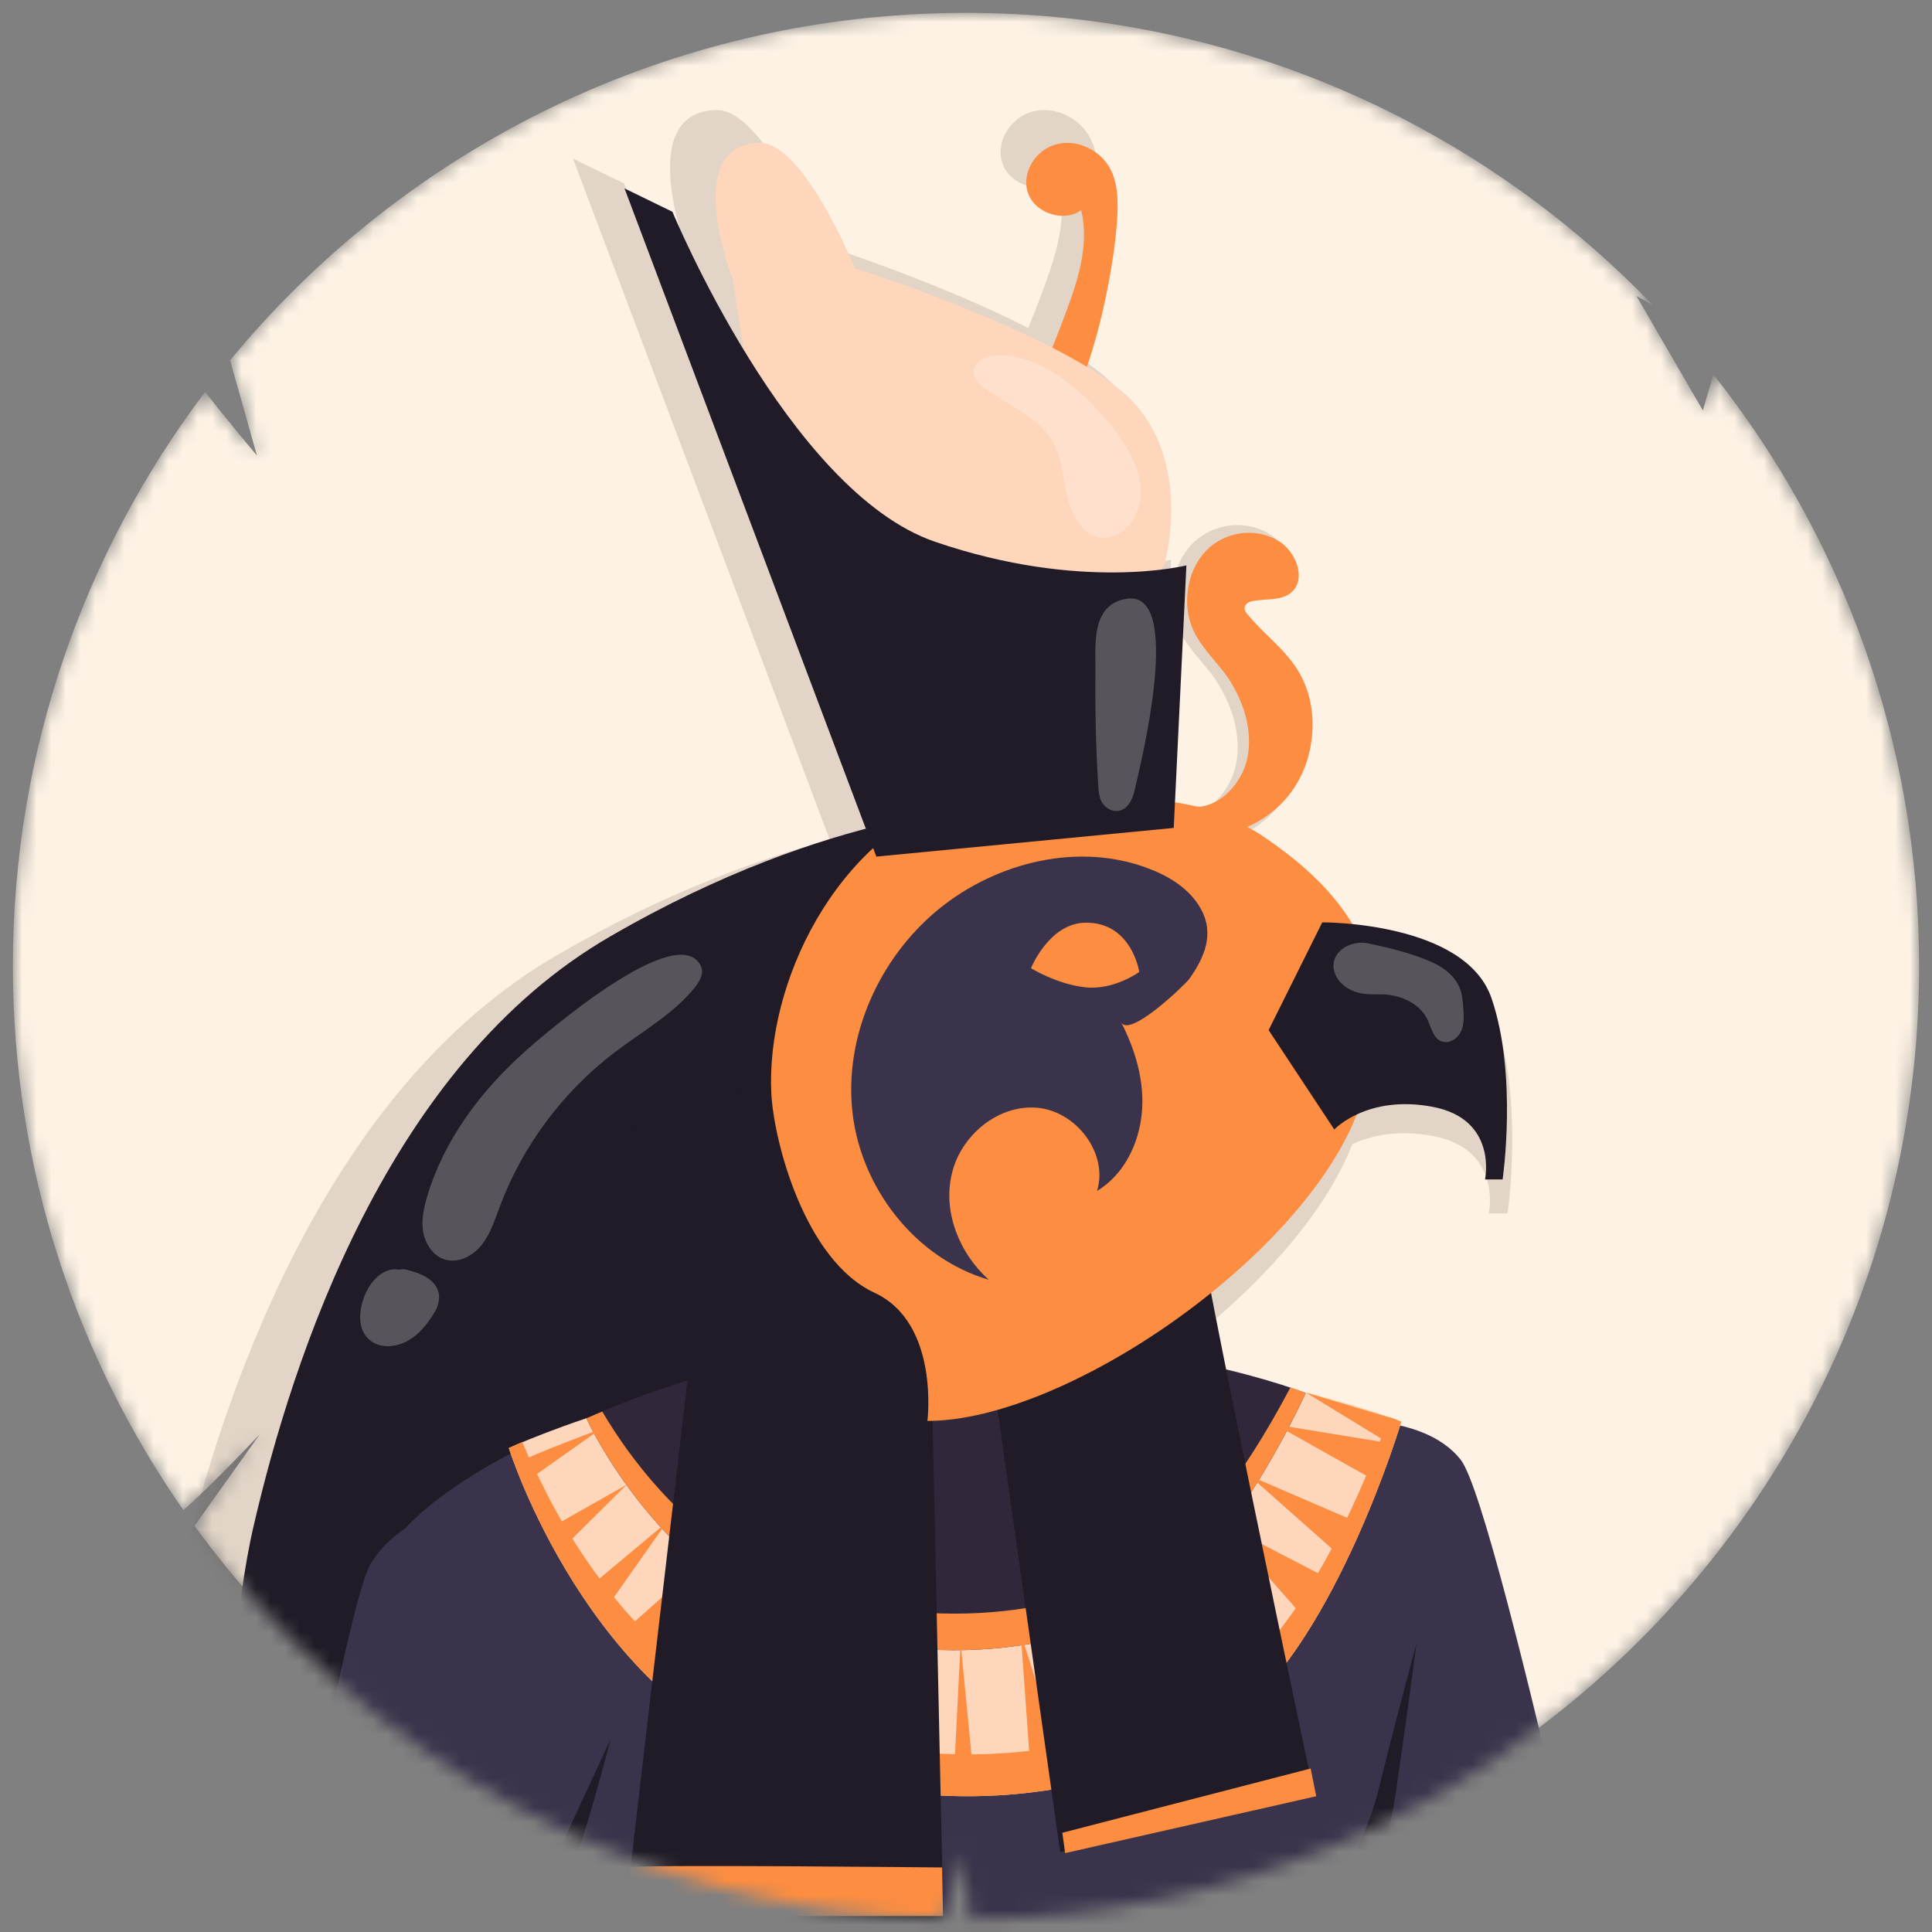 <svg xmlns="http://www.w3.org/2000/svg" width="132" height="132" fill="none" viewBox="0 0 132 132"><rect x="0" y="0" width="132" height="132" fill="#808080" stroke="none"/><mask id="mask0_299_12160" width="132" height="132" x="0" y="0" maskUnits="userSpaceOnUse" style="mask-type:alpha"><path fill="#FDF3E7" fill-rule="evenodd" d="M66.279 131.12C102.116 130.97 131.12 101.872 131.12 66C131.12 50.729 125.864 36.685 117.061 25.58L116.345 28.042L111.804 20.22L112.897 20.819C101.052 8.527 84.419 0.88 66 0.88C45.752 0.88 27.662 10.121 15.718 24.616L17.556 31.123C16.683 30.093 15.367 28.497 14.014 26.776C5.769 37.685 0.88 51.272 0.88 66C0.88 79.823 5.186 92.639 12.531 103.181C14.101 101.786 16.342 99.491 17.741 98.005L13.291 104.249C24.849 120.149 43.425 130.617 64.469 131.103L65.802 126.68L66.279 131.12Z" clip-rule="evenodd"/></mask><g mask="url(#mask0_299_12160)"><path fill="#FDF2E4" fill-rule="evenodd" d="M66.279 131.12C102.116 130.97 131.12 101.872 131.12 66C131.12 50.729 125.864 36.685 117.061 25.58L116.345 28.042L111.804 20.22L112.897 20.819C101.052 8.527 84.419 0.88 66 0.88C45.752 0.88 27.662 10.121 15.718 24.616L17.556 31.123C16.683 30.093 15.367 28.497 14.014 26.776C5.769 37.685 0.88 51.272 0.88 66C0.88 79.823 5.186 92.639 12.531 103.181C14.101 101.786 16.342 99.491 17.741 98.005L13.291 104.249C24.849 120.149 43.425 130.617 64.469 131.103L65.802 126.68L66.279 131.12Z" clip-rule="evenodd"/><path fill="#4D3423" fill-opacity=".15" fill-rule="evenodd" d="M78.385 38.255C78.385 38.255 80.452 31.329 76.342 26.582C75.545 25.661 74.287 24.722 72.776 23.807C74.261 19.487 74.964 14.486 75.001 12.469C75.028 11.451 74.974 10.406 74.515 9.492C73.84 8.108 72.138 7.22 70.598 7.612C69.059 7.977 67.978 9.701 68.491 11.163C68.978 12.626 71.085 13.331 72.354 12.417C73.002 15.054 72.03 17.796 71.058 20.355C70.802 21.035 70.54 21.726 70.255 22.41C64.022 19.216 55.892 16.622 55.892 16.622C55.892 16.622 52.196 7.47 48.962 7.519C43.199 7.617 47.016 17.405 47.016 17.405L47.823 22.585C44.594 17.271 42.633 12.533 42.633 12.533L39.15 10.835L56.699 57.393C51.815 58.68 45.388 61.007 38.136 65.213C21.928 74.56 15.001 95.909 12.177 108.114C9.352 120.319 10.193 143.585 10.193 143.585L11.107 143.554L10.091 146.878L12.93 147.939C10.59 161.217 8.678 172.933 8.678 172.933L8.679 172.933C8.68 173.062 8.951 197.467 10.293 206.722C10.997 211.579 12.161 217.669 13.111 222.371C12.139 224.452 11.435 226.666 10.797 228.88C10.122 231.333 9.583 233.982 9.784 236.453C8.919 238.301 8.496 240.59 8.713 242.394C9.016 244.882 11.168 250.598 12.244 253.321C10.831 253.22 8.343 252.683 6.225 251.943C3.299 250.901 0.743 248.48 0.743 248.48L0.105 251.943L0.037 252.245L-0.602 255.675C-0.602 255.675 2.66 254.33 5.821 254.431C8.646 254.532 11.975 255.171 12.714 255.641L12.66 255.869C11.848 259.265 9.186 270.401 7.872 273.225C6.325 276.554 3.299 279.176 3.299 279.176L8.814 280.219L9.991 280.42L15.505 281.463C15.505 281.463 13.622 277.966 13.387 274.268C13.19 271.183 14.691 259.993 15.169 256.427L15.203 256.179C15.808 255.877 19.372 256.515 22.197 257.49C25.19 258.533 27.745 260.987 27.745 260.987L28.384 257.524L28.451 257.221L29.09 253.76C29.092 253.759 29.092 253.758 29.09 253.758L29.09 253.76C29.014 253.817 25.826 255.101 22.701 255.002C20.415 254.935 17.792 254.498 16.48 254.095C18.405 252.01 22.166 247.783 23.53 245.501C23.912 245.767 24.331 245.857 24.685 245.556C25.257 245.086 25.122 244.144 24.988 243.405C24.682 241.399 25.049 239.383 25.417 237.362C25.697 235.825 25.977 234.286 25.963 232.747C25.932 230.596 25.284 228.698 24.608 226.719C24.544 226.533 24.48 226.345 24.416 226.157C24.222 225.602 24.091 225.003 23.959 224.399C23.777 223.567 23.593 222.727 23.241 221.993C23.348 216.462 23.583 206.453 23.979 199.863C24.55 190.55 22.096 172.932 22.096 172.932H22.084C23.979 168.703 26.736 161.924 28.557 154.703C28.577 154.71 28.587 154.713 28.587 154.713L28.665 154.271C28.697 154.138 28.73 154.005 28.762 153.872H28.788V153.864L29.526 154.14L31.546 142.88C31.547 142.884 31.549 142.888 31.551 142.892L31.511 143.113L32.969 146.731C35.243 153.704 37.554 164.435 39.114 172.34L39.078 172.328L38.589 175.677L38.405 176.734L38.434 176.74L38.17 178.548C38.17 178.548 38.189 178.557 38.227 178.574C36.59 180.818 34.105 185.176 32.836 192.15L32.822 192.165C32.688 192.838 32.587 193.51 32.486 194.216L32.512 194.185C32.48 194.418 32.45 194.653 32.421 194.891C31.333 203.716 34.063 231.846 35.584 246.12L35.579 246.129L35.6 246.309L35.6 246.31L35.6 246.31C35.618 246.463 35.636 246.614 35.653 246.763L35.696 247.167C35.717 247.372 35.734 247.574 35.747 247.776L35.76 247.756C36.015 250.115 36.224 251.984 36.359 253.169C36.355 253.374 36.35 253.571 36.343 253.758L36.286 254.634L36.299 254.634C36.259 255.197 36.2 255.629 36.119 255.911C36.064 256.103 36.001 256.296 35.933 256.491C35.606 257.289 35.065 258.482 34.623 259.439L34.58 259.528C32.871 263.045 30.355 268.225 28.788 278.707C27.612 286.525 27.423 297.574 27.29 305.375C27.218 309.617 27.162 312.899 26.972 314.178C26.738 315.742 26.434 316.887 26.155 317.941C25.791 319.311 25.468 320.528 25.392 322.314C25.19 326.651 26.434 326.651 26.434 326.651H64.432C64.432 326.651 68.87 324.97 64.432 324.432C59.993 323.894 42.239 313.875 40.86 312.766C39.692 311.826 48.877 279.228 52.203 267.425C52.803 265.296 53.212 263.843 53.335 263.375C53.498 262.781 53.871 259.918 54.365 255.69L54.66 253.303C58.078 252.828 61.507 252.183 64.488 251.309C64.612 251.967 64.716 252.569 64.798 253.109L64.902 254.064L64.927 254.066C65.026 254.95 65.036 255.591 64.935 255.946C63.825 259.813 62.548 266.302 64.397 278.372C65.573 286.094 70.349 295.77 74.021 303.211C76.648 308.534 78.711 312.712 78.487 314.212C78.253 315.777 77.949 316.921 77.669 317.976C77.305 319.346 76.982 320.563 76.906 322.349C76.704 326.686 77.948 326.686 77.948 326.686H115.946C115.946 326.686 120.385 325.005 115.946 324.467C111.507 323.929 93.753 313.91 92.374 312.8C90.995 311.691 81.278 266.47 82.118 263.41C82.814 260.879 79.85 204.897 78.805 185.633C78.84 185.508 78.857 185.443 78.857 185.443L78.795 185.437L78.795 185.436L78.858 185.441L79.124 182.718L79.126 182.719L79.294 181.138L79.279 181.137L79.497 178.918C79.497 178.918 79.143 178.902 78.493 178.863C78.454 174.314 78.882 166.156 81.749 157.602C83.395 152.665 84.365 149.042 85.087 146.351C86.207 142.169 86.725 140.235 88.239 139.11C88.735 138.736 89.308 137.696 89.906 136.273L91.124 141.766L90.761 141.969L94.662 156.124L95.875 155.583L95.875 155.584L95.873 155.585L95.913 155.658C96.65 157.086 97.434 158.473 98.235 159.798L98.361 160.023L98.365 160.013C102.767 167.242 107.607 172.566 107.607 172.566L113.861 159.319C113.861 159.319 113.046 155.464 111.802 149.774L111.811 149.769L111.563 148.681L111.546 148.606L112.786 148.054L108.818 131.882L107.906 132.392C104.806 118.947 101.375 105.14 99.974 103.305C98.905 101.923 97.231 101.179 95.552 100.79C95.594 100.655 95.621 100.567 95.632 100.531L95.637 100.513L95.635 100.512C95.63 100.51 95.611 100.502 95.58 100.489C95.547 100.476 95.501 100.457 95.441 100.433C95.39 100.412 95.33 100.389 95.26 100.362L95.267 100.347L95.062 100.286C94.08 99.915 91.848 99.139 88.425 98.326C88.241 98.254 87.954 98.149 87.566 98.026L87.563 98.032C86.599 97.708 85.024 97.223 82.898 96.713C82.484 94.649 82.11 92.757 81.8 91.152C86.6 87.283 90.606 82.676 92.353 78.28L92.395 78.174C93.586 77.616 95.429 77.145 97.923 77.619C102.664 78.527 101.722 82.898 101.722 82.898H103C103 82.898 104.11 75.299 102.193 69.718C100.838 65.772 95.245 64.649 92.086 64.331C90.536 61.735 88.15 59.675 85.528 57.908C85.189 57.677 84.82 57.463 84.427 57.264C85.709 56.708 86.86 55.811 87.708 54.621C89.448 52.176 89.723 48.491 88.135 45.912C87.561 44.957 86.773 44.186 85.982 43.414L85.982 43.414C85.47 42.913 84.957 42.412 84.501 41.859C84.348 41.691 84.195 41.49 84.257 41.256C84.318 41.021 84.562 40.887 84.776 40.854C85.1 40.781 85.444 40.757 85.787 40.732C86.544 40.679 87.295 40.626 87.799 40.05C88.685 39.012 87.891 37.203 86.761 36.499C85.112 35.461 82.852 35.729 81.447 37.169C80.073 38.576 79.645 41.055 80.5 42.931C80.891 43.787 81.481 44.492 82.075 45.2C82.318 45.489 82.561 45.779 82.791 46.079C84.104 47.855 84.959 50.3 84.379 52.511C83.951 54.118 82.577 55.592 81.019 55.793C80.879 55.809 80.599 55.747 80.268 55.674C79.927 55.598 79.532 55.51 79.176 55.482L80.008 38.245C80.008 38.245 79.344 38.415 78.132 38.559L78.385 38.255ZM14.24 253.392C13.304 251.605 10.271 245.815 11.47 240.836C11.513 240.855 11.558 240.871 11.604 240.883C11.773 240.933 11.957 240.917 12.143 240.9C12.327 240.883 12.512 240.866 12.681 240.917C12.981 240.998 13.192 241.279 13.405 241.562C13.454 241.628 13.504 241.694 13.555 241.757C14.597 243.102 16.413 243.606 17.96 243.001C18.745 244.114 20.2 244.59 21.456 244.18C20.203 248.52 16.195 252.087 14.741 253.381L14.74 253.382C14.6 253.506 14.484 253.61 14.396 253.691C14.354 253.61 14.302 253.51 14.24 253.392ZM139.383 311.522C138.912 314.246 139.585 317.171 141.132 319.323C140.93 316.734 142.073 313.943 144.225 312.968C144.83 312.699 145.537 312.565 146.108 312.867C146.781 313.203 147.184 313.977 147.42 314.75C147.924 316.498 147.588 318.549 146.545 319.995C148.529 319.356 149.572 316.902 150.009 314.616C150.408 312.499 150.471 310.187 149.687 308.215C149.826 308.222 149.961 308.208 150.078 308.161C150.314 308.06 150.448 307.858 150.549 307.657C152.298 304.597 152.264 300.63 150.482 297.671L144.194 297.436C141.974 299.319 140.865 302.412 141.302 305.27C141.369 305.774 141.504 306.278 141.84 306.682C141.849 306.693 141.858 306.704 141.868 306.716C140.635 307.983 139.69 309.74 139.383 311.522Z" clip-rule="evenodd"/><path fill="#FD8D41" d="M76.353 14.411C76.378 13.454 76.327 12.473 75.896 11.614C75.261 10.314 73.662 9.479 72.216 9.847C70.769 10.191 69.754 11.81 70.236 13.184C70.693 14.558 72.673 15.221 73.866 14.362C74.475 16.84 73.561 19.417 72.647 21.821C71.937 23.71 71.175 25.698 69.932 27.317C68.866 28.716 66.582 29.648 65.998 31.047C73.206 36.126 76.277 18.558 76.353 14.411Z"/><path fill="#FED6BB" d="M79.533 38.639C79.533 38.639 81.475 32.132 77.613 27.672C73.752 23.211 58.399 18.314 58.399 18.314C58.399 18.314 54.926 9.714 51.887 9.76C46.472 9.852 50.059 19.049 50.059 19.049L51.27 26.821L60.249 40.846L75.945 42.962L79.533 38.639Z"/><path fill="#3A334B" d="M90.371 97.105C90.371 97.105 97.132 96.284 99.818 99.759C102.472 103.234 112.866 152.388 112.866 152.388L106.99 164.834C106.99 164.834 95.3 151.977 92.362 139.499C89.581 127.684 84.905 104.308 84.905 104.308L90.371 97.105Z"/><path fill="#201B26" d="M47.086 136.529L15.46 137.603C15.46 137.603 14.67 115.743 17.324 104.276C19.978 92.808 26.486 72.749 41.715 63.967C56.911 55.153 68.254 55.121 68.254 55.121V123.482L47.086 136.529Z"/><path fill="#3A334B" d="M53.152 92.587C53.152 92.587 31.51 97.8 26.202 106.298C22.916 111.542 31.7 127.621 35.744 137.477C39.788 147.333 44.432 174.248 44.432 174.248H79.787C79.787 174.248 78.618 162.939 82.693 150.777C86.642 138.93 86.453 135.139 88.791 133.402C91.097 131.664 95.173 114.574 95.173 114.574C95.173 114.574 96.626 99.379 90.434 97.073C81.082 93.63 53.152 92.587 53.152 92.587Z"/><path fill="#3A334B" d="M33.531 144.425C35.047 136.591 37.449 122.691 41.809 115.204C44.083 111.287 48.981 109.77 48.981 109.77C48.981 109.77 31.572 97.292 25.38 106.738C22.978 110.402 14.037 165.18 14.037 165.18L24.653 169.35C24.653 169.35 31.067 156.998 33.531 144.425Z"/><path fill="#FED6BB" d="M34.765 98.936C34.765 98.936 40.167 116.153 53.879 120.702C67.591 125.282 79.502 121.176 84.431 117.29C91.382 111.793 95.742 97.135 95.742 97.135C95.742 97.135 85.095 92.555 65.285 92.555C48.445 92.586 34.765 98.936 34.765 98.936Z"/><path fill="#FD8D41" d="M84.431 114.446C79.534 118.332 67.591 122.407 53.879 117.858C43.39 114.351 37.766 103.453 35.681 98.525C35.081 98.777 34.765 98.935 34.765 98.935C34.765 98.935 40.167 116.152 53.879 120.701C67.591 125.281 79.502 121.175 84.431 117.289C91.382 111.792 95.742 97.135 95.742 97.135C95.742 97.135 95.458 97.008 94.889 96.819C93.309 101.273 89.581 110.371 84.431 114.446Z"/><path fill="#30283A" d="M40.072 96.916C40.072 96.916 45.096 108.099 55.712 111.321C66.327 114.544 75.584 111.669 79.407 108.921C84.81 105.035 89.202 95.179 89.202 95.179C89.202 95.179 79.881 91.42 64.558 91.42C51.51 91.42 40.072 96.916 40.072 96.916Z"/><path fill="#FD8D41" d="M79.407 106.424C75.616 109.172 66.359 112.047 55.712 108.824C47.908 106.455 43.137 99.821 41.147 96.441C40.451 96.725 40.072 96.915 40.072 96.915C40.072 96.915 45.096 108.098 55.712 111.32C66.327 114.542 75.584 111.668 79.407 108.919C84.81 105.034 89.202 95.177 89.202 95.177C89.202 95.177 88.854 95.019 88.159 94.798C86.516 97.926 83.199 103.644 79.407 106.424Z"/><path fill="#FD8D41" d="M35.586 99.853C36.123 99.475 41.02 97.642 41.02 97.642L36.692 100.706L38.303 103.992L42.821 101.433L38.777 105.445L40.515 108.225L45.538 104.023L41.494 109.773L42.947 111.163L48.129 106.551L44.969 113.722L47.276 115.238C47.276 115.238 53.216 110.31 53.089 110.31C52.963 110.31 50.657 118.681 50.657 118.681L58.397 120.703L65.19 120.987L65.632 112.268L66.454 120.703L70.371 120.419L69.74 111.574L72.33 119.787L76.627 118.808L74.447 110.594L78.839 117.828L81.398 116.344L77.543 108.92L83.704 114.985L86.327 113.437L81.019 105.982C81.019 105.982 87.875 112.174 87.875 111.984C87.875 111.763 88.854 110.247 88.854 110.247L83.388 104.023L90.371 107.656L91.445 106.203L85.379 100.833L92.709 103.992L93.815 101.086L87.117 97.326L94.857 98.59L89.233 95.147L95.394 96.979L89.928 109.173L83.673 116.407L78.902 119.408L70.751 120.956L62.441 121.714L53.153 120.387L47.339 116.186L42.537 111.036L37.324 103.171L35.586 99.853Z"/><path fill="#201B26" d="M81.915 83.426C81.568 83.678 89.656 121.997 89.656 121.997L72.437 126.546L67.571 92.176L81.915 83.426Z"/><path fill="#201B26" d="M63.136 70.411L64.621 138.994H41.746L46.991 94.136L42.536 77.33L63.136 70.411Z"/><path fill="#201B26" d="M90.338 130.652C90.591 130.02 93.245 126.166 94.161 122.375C95.077 118.585 96.783 112.267 96.783 112.267C96.783 112.267 95.993 118.237 95.33 122.723C94.666 127.209 91.76 137.065 91.76 137.065L90.338 130.652Z"/><path fill="#fff" d="M35.808 71.896C32.807 74.581 30.311 77.929 29.173 81.783C28.952 82.573 28.763 83.394 28.921 84.216C29.079 85.005 29.584 85.795 30.374 86.048C31.29 86.332 32.301 85.827 32.901 85.069C33.502 84.311 33.786 83.394 34.134 82.478C35.682 78.308 38.462 74.581 42.001 71.896C43.865 70.474 45.982 69.305 47.467 67.473C47.814 67.031 48.13 66.462 47.877 65.988C46.298 62.798 37.167 70.664 35.808 71.896Z" opacity=".25"/><path fill="#fff" d="M24.812 88.796C25.16 87.69 26.108 86.553 27.245 86.742L27.593 86.711C28.73 86.963 30.089 87.469 29.994 88.764C29.962 89.08 29.867 89.396 29.678 89.68C29.046 90.723 28.161 91.765 26.834 91.955C26.392 92.018 25.918 91.955 25.507 91.734C24.465 91.102 24.465 89.838 24.812 88.796Z" opacity=".25"/><path fill="#FD8D41" d="M64.368 127.59C64.368 127.59 43.073 127.369 43.041 127.59C43.01 127.811 42.662 130.907 42.662 130.907H64.431L64.368 127.59Z"/><path fill="#FD8D41" d="M85.164 52.034C85.709 49.957 84.906 47.66 83.672 45.991C82.926 45.016 82.036 44.166 81.52 43.033C80.716 41.271 81.118 38.942 82.409 37.62C83.729 36.266 85.853 36.015 87.402 36.99C88.464 37.651 89.21 39.351 88.378 40.326C87.689 41.113 86.513 40.861 85.537 41.082C85.336 41.113 85.106 41.239 85.049 41.459C84.992 41.68 85.135 41.868 85.279 42.026C86.369 43.348 87.804 44.355 88.693 45.834C90.186 48.258 89.927 51.719 88.292 54.017C86.656 56.314 83.815 57.447 81.175 57.038C80.487 56.944 79.712 56.661 79.454 55.968C78.679 53.985 81.462 55.181 82.007 55.118C83.471 54.93 84.762 53.545 85.164 52.034Z"/><path fill="#FD8D41" d="M65.658 54.312C65.658 54.312 80.473 53.182 86.244 57.104C92.015 60.995 96.57 66.392 92.656 76.245C88.741 86.098 72.745 97.081 63.364 97.081C63.364 97.081 64.207 90.397 59.752 88.326C54.994 86.13 52.868 78.002 52.7 74.708C52.328 67.302 56.952 57.292 65.658 54.312Z"/><path fill="#FD8D41" d="M89.549 120.829L72.583 125.22L72.773 126.61L89.928 122.724L89.549 120.829Z"/><path fill="#201B26" d="M90.341 63.018C90.341 63.018 100.103 62.955 101.904 68.199C103.705 73.443 102.663 80.582 102.663 80.582H101.462C101.462 80.582 102.347 76.476 97.892 75.623C93.405 74.77 91.162 77.171 91.162 77.171L86.676 70.379L90.341 63.018Z"/><path fill="#3A334B" d="M82.03 62.068C81.303 60.773 79.976 59.92 78.586 59.383C73.784 57.487 68.097 58.877 64.116 62.131C60.072 65.448 57.67 70.787 58.239 75.968C58.808 81.148 62.536 85.982 67.559 87.435C65.569 85.666 64.4 82.823 65.032 80.201C65.632 77.579 68.191 75.462 70.845 75.683C73.531 75.904 75.743 78.811 74.953 81.37C76.785 80.264 77.828 78.147 78.017 75.999C78.207 73.883 77.575 71.734 76.596 69.839C77.164 70.945 80.924 67.312 81.24 66.901C82.282 65.448 83.009 63.805 82.03 62.068Z"/><path fill="#FD8D41" d="M74.156 63.041C71.683 63.071 70.439 66.15 70.439 66.15C70.439 66.15 72.21 67.247 74.156 67.457C76.12 67.667 77.838 66.406 77.838 66.406C77.838 66.406 77.33 62.996 74.156 63.041Z"/><path fill="#fff" d="M98.269 65.956C98.932 66.335 99.501 66.872 99.754 67.567C99.912 67.978 99.943 68.42 99.975 68.831C100.006 69.368 100.069 69.968 99.817 70.474C99.596 70.979 98.964 71.358 98.458 71.137C97.921 70.916 97.795 70.221 97.542 69.684C97.036 68.61 95.836 68.041 94.667 67.946C94.098 67.915 93.498 67.978 92.929 67.852C92.329 67.725 91.76 67.409 91.413 66.904C90.433 65.388 92.013 64.187 93.403 64.44C94.951 64.756 96.91 65.23 98.269 65.956Z" opacity=".25"/><path fill="#201B26" d="M81.058 38.629L80.193 56.566L59.876 58.526L42.669 12.874L45.942 14.469C45.942 14.469 53.844 33.569 63.874 37.011C73.904 40.452 81.058 38.629 81.058 38.629Z"/><path fill="#fff" d="M76.431 29.764C77.314 31 78.084 32.479 77.925 34.031C77.79 35.583 76.385 37.062 74.959 36.674C73.849 36.359 73.192 35.122 72.921 33.91C72.626 32.722 72.581 31.436 72.015 30.345C71.041 28.478 68.935 27.751 67.304 26.539C66.919 26.248 66.511 25.835 66.534 25.326C66.579 24.696 67.281 24.356 67.893 24.308C71.199 23.993 74.551 27.169 76.431 29.764Z" opacity=".25"/><path fill="#fff" d="M77.518 54.002C77.381 54.612 77.054 55.364 76.317 55.41C75.88 55.434 75.471 55.152 75.279 54.8C75.088 54.448 75.061 54.072 75.034 53.673C74.87 51.066 74.816 48.436 74.843 45.806C74.87 44.257 74.461 41.227 77.054 40.899C80.848 40.453 77.955 52.123 77.518 54.002Z" opacity=".25"/><path fill="#EABB68" d="M36.912 129.201L20.261 124.683L15.364 140.699L33.626 147.523L36.912 129.201Z"/><path fill="#EABB68" d="M108.127 126.61L91.161 136.087L94.826 149.386L111.856 141.805L108.127 126.61Z"/><path fill="#C9522D" d="M107.432 128.251C107.527 128.409 108.506 132.168 108.506 132.168L107.685 132.611L106.326 128.851L107.432 128.251Z"/><path fill="#C9522D" d="M104.969 129.547C105.064 129.704 106.043 133.464 106.043 133.464L105.222 133.906L103.863 130.147L104.969 129.547Z"/><path fill="#C9522D" d="M102.123 130.907C102.218 131.065 103.198 134.825 103.198 134.825L102.376 135.267L101.018 131.508L102.123 130.907Z"/><path fill="#C9522D" d="M35.996 130.02L34.985 134.253H33.753L34.859 129.704L35.996 130.02Z"/><path fill="#C9522D" d="M33.217 129.201L31.921 133.75L30.626 133.434L31.921 128.885L33.217 129.201Z"/><path fill="#C9522D" d="M29.394 128.189L28.383 132.391H27.15L28.288 127.874L29.394 128.189Z"/><path fill="#C9522D" d="M26.203 127.368L24.908 131.885L23.612 131.569L24.908 127.02L26.203 127.368Z"/><path fill="#C9522D" d="M22.696 126.388L21.401 130.905L20.105 130.621L21.401 126.041L22.696 126.388Z"/><path fill="#201B26" d="M36.912 129.199L41.714 118.838C41.714 118.838 40.166 124.903 38.46 129.705L37.323 141.709L35.49 137.16L36.912 129.199Z"/></g></svg>